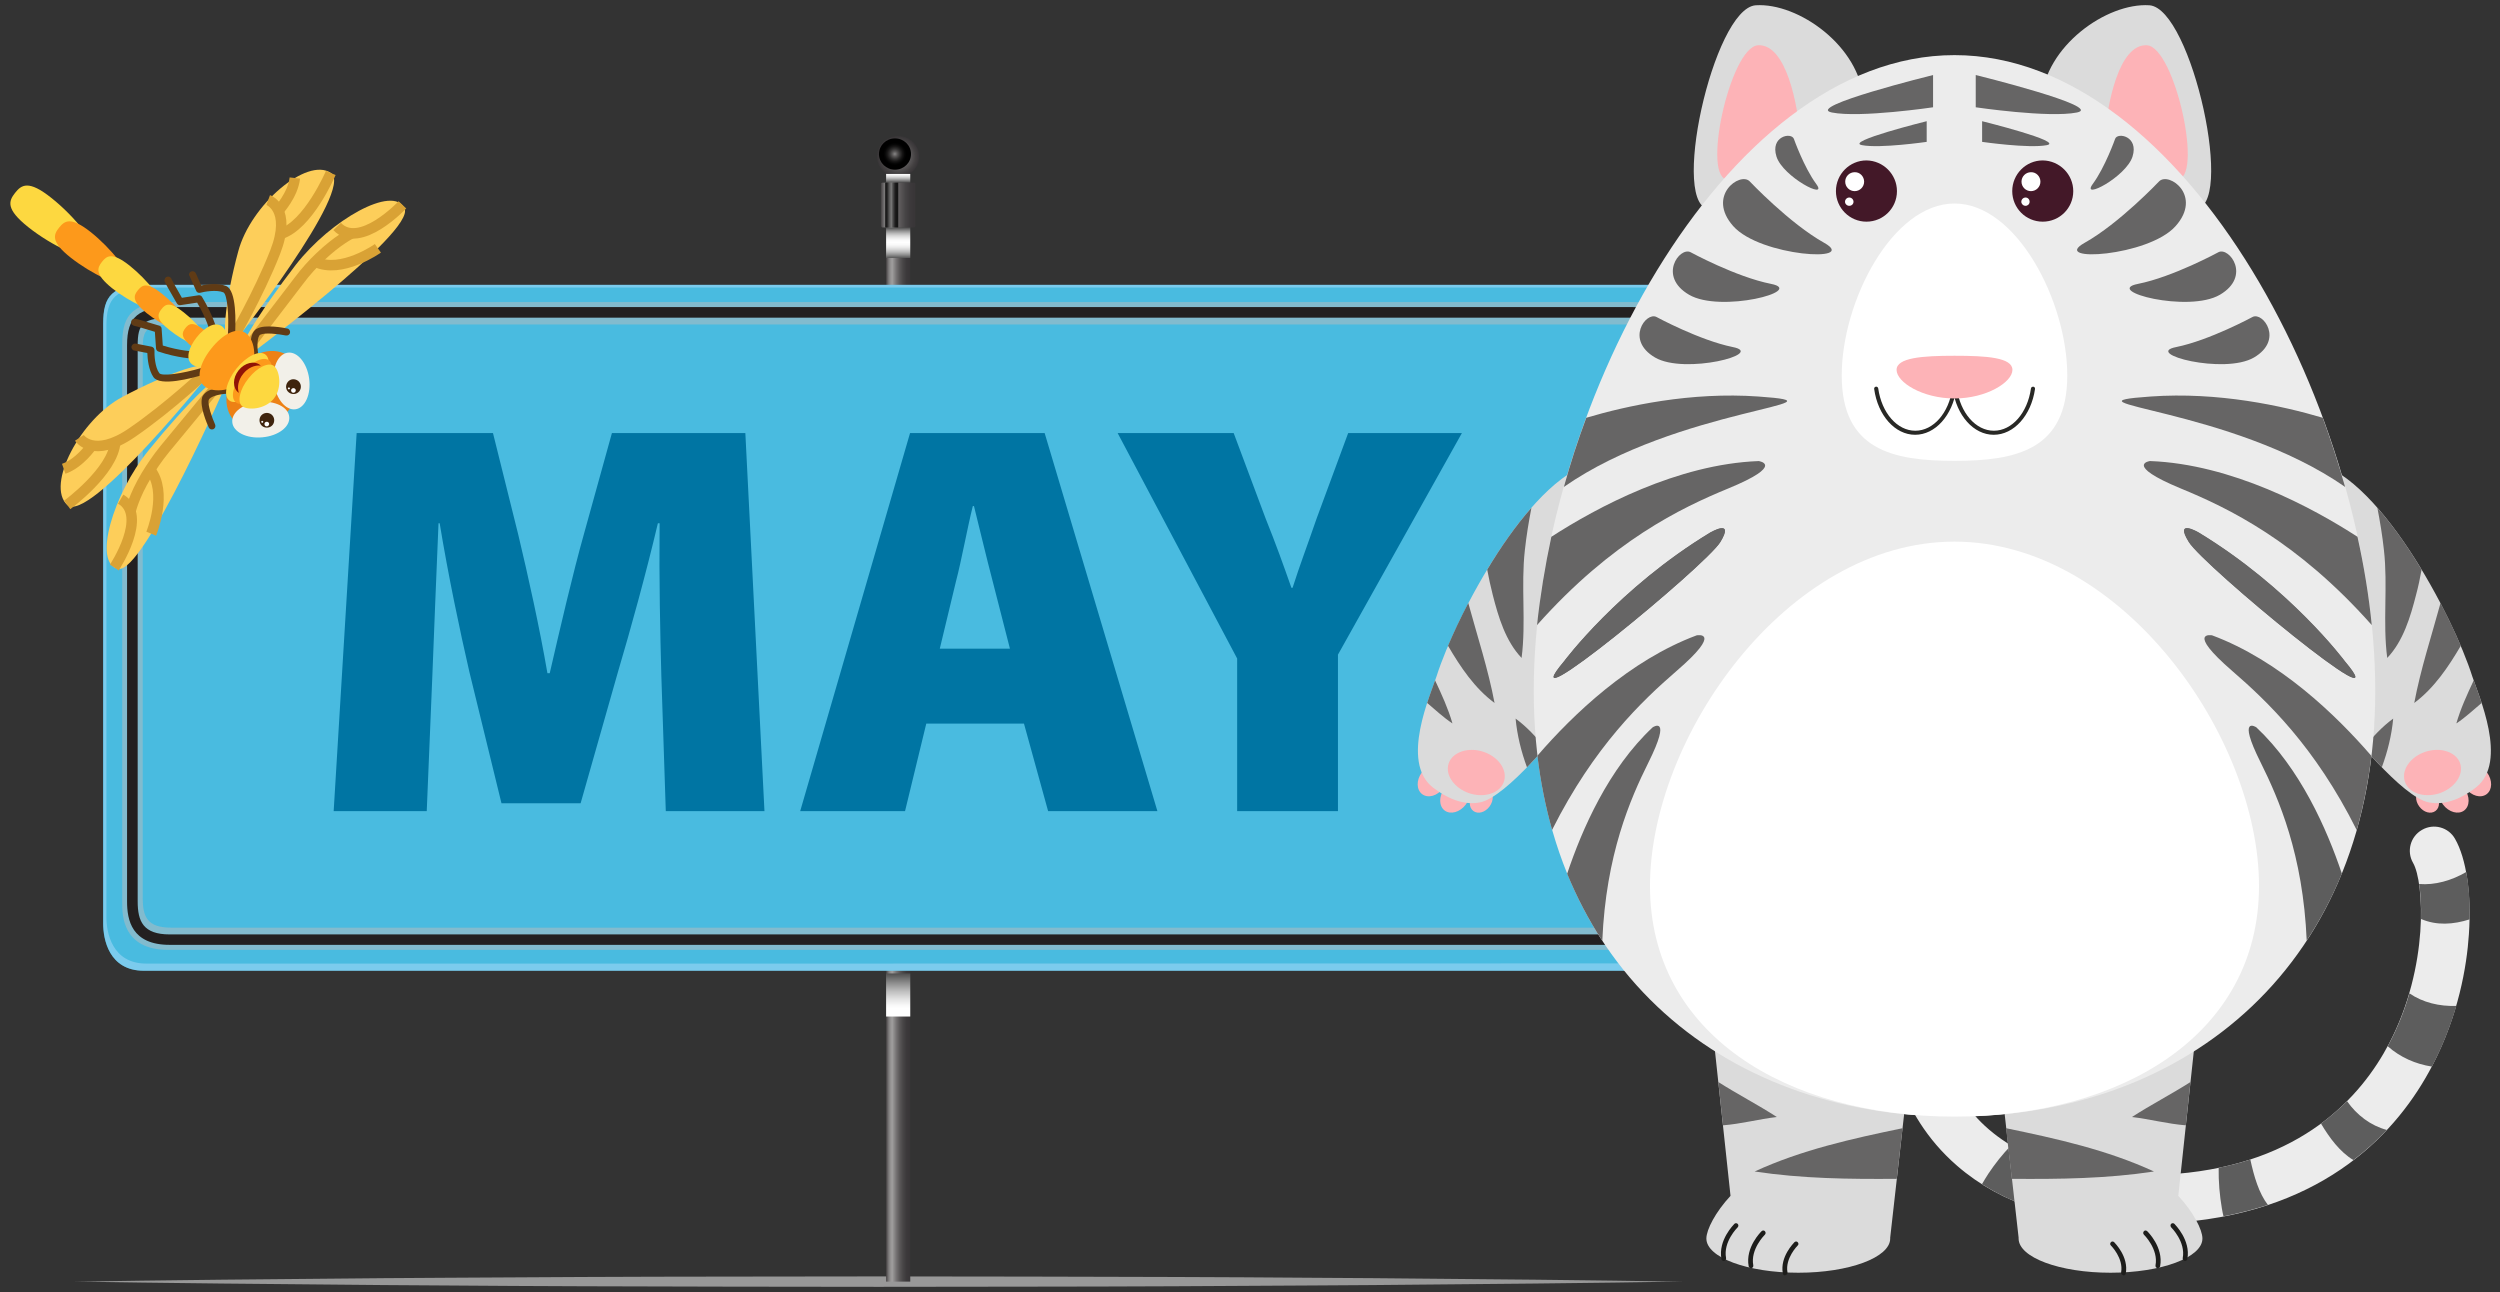 <svg width="238" height="123" viewBox="0 0 238 123" fill="none" xmlns="http://www.w3.org/2000/svg">
<rect x="0" y="0" width="238" height="123" fill="#333333" stroke="none"/>
<path d="M7.004 122.01C7.004 122.01 7.611 122.01 8.732 121.992C9.853 121.974 11.489 121.955 13.585 121.918C17.776 121.863 23.769 121.79 30.956 121.734C34.541 121.698 38.438 121.661 42.556 121.642C46.673 121.624 51.012 121.587 55.497 121.569C59.983 121.55 64.633 121.532 69.339 121.532C74.064 121.532 78.843 121.514 83.641 121.514C88.42 121.514 93.218 121.532 97.924 121.532C102.63 121.532 107.281 121.569 111.766 121.569C116.251 121.587 120.608 121.606 124.707 121.642C128.825 121.661 132.722 121.698 136.307 121.734C143.494 121.79 149.469 121.863 153.66 121.918C155.755 121.955 157.392 121.974 158.531 121.992C159.653 122.01 160.259 122.01 160.259 122.01C160.259 122.01 159.653 122.01 158.531 122.029C157.41 122.047 155.755 122.065 153.66 122.102C149.469 122.157 143.476 122.231 136.307 122.286C132.704 122.323 128.825 122.36 124.707 122.378C120.59 122.397 116.251 122.433 111.766 122.452C107.281 122.47 102.63 122.489 97.924 122.489C93.2 122.489 88.42 122.507 83.641 122.507C78.843 122.507 74.064 122.489 69.339 122.489C64.633 122.489 59.983 122.452 55.497 122.452C51.012 122.433 46.655 122.415 42.556 122.378C38.438 122.36 34.541 122.323 30.956 122.286C23.769 122.231 17.776 122.157 13.585 122.102C11.489 122.065 9.853 122.047 8.732 122.029C7.611 122.01 7.004 122.01 7.004 122.01Z" fill="#989898"/>
<path d="M86.656 16.357H84.358V122.01H86.656V16.357Z" fill="url(#paint0_linear_175_11218)"/>
<path d="M86.968 21.655C86.288 21.655 84.082 21.655 84.027 21.655C83.972 21.655 83.861 21.637 83.861 21.453C83.861 20.625 83.861 17.608 83.861 17.535C83.861 17.461 83.88 17.388 84.027 17.388C84.156 17.388 86.398 17.388 86.986 17.388C87.152 17.388 87.152 17.48 87.152 17.572C87.152 17.645 87.152 20.607 87.152 21.434C87.152 21.581 87.133 21.655 86.968 21.655Z" fill="url(#paint1_linear_175_11218)"/>
<path d="M87.501 14.904C87.501 15.989 86.6 16.854 85.497 16.854C84.394 16.854 83.494 15.971 83.494 14.904C83.494 13.819 84.394 12.955 85.497 12.955C86.619 12.955 87.501 13.838 87.501 14.904Z" fill="url(#paint2_radial_175_11218)"/>
<path opacity="0.3" d="M85.516 12.955C85.479 12.955 85.424 12.955 85.387 12.955C86.306 13.01 87.023 13.764 87.023 14.665C87.023 15.603 86.233 16.376 85.277 16.376C84.358 16.376 83.604 15.677 83.531 14.776C83.531 14.812 83.531 14.849 83.531 14.904C83.531 15.989 84.431 16.854 85.534 16.854C86.637 16.854 87.538 15.971 87.538 14.904C87.501 13.838 86.619 12.955 85.516 12.955Z" fill="url(#paint3_radial_175_11218)"/>
<path d="M85.203 16.155C86.046 16.155 86.729 15.488 86.729 14.665C86.729 13.842 86.046 13.175 85.203 13.175C84.361 13.175 83.678 13.842 83.678 14.665C83.678 15.488 84.361 16.155 85.203 16.155Z" fill="url(#paint4_radial_175_11218)"/>
<path d="M86.656 21.655H84.358V24.561H86.656V21.655Z" fill="url(#paint5_linear_175_11218)"/>
<path d="M86.656 92.672H84.358V96.774H86.656V92.672Z" fill="url(#paint6_linear_175_11218)"/>
<path d="M86.656 16.56H84.358V17.387H86.656V16.56Z" fill="url(#paint7_linear_175_11218)"/>
<path opacity="0.8" d="M85.516 17.388H84.266V21.655H85.516V17.388Z" fill="url(#paint8_linear_175_11218)"/>
<path d="M9.817 87.945C9.817 86.511 9.817 33.114 9.817 30.796C9.817 28.166 10.662 27.118 14.063 27.118C17.059 27.118 155.645 27.118 157.502 27.118C159.358 27.118 161.123 27.467 161.123 30.852C161.123 34.236 161.123 84.892 161.123 88.516C161.123 92.139 158.035 92.415 156.491 92.415C154.947 92.415 17.078 92.415 13.695 92.415C10.331 92.415 9.817 89.362 9.817 87.945Z" fill="#49BBE0"/>
<path opacity="0.5" d="M161.142 88.516C161.142 84.892 161.142 34.236 161.142 30.852C161.142 27.485 159.377 27.118 157.52 27.118C155.664 27.118 17.078 27.118 14.081 27.118C10.681 27.118 9.835 28.184 9.835 30.796C9.835 33.114 9.835 86.511 9.835 87.945C9.835 89.38 10.35 92.415 13.714 92.415C17.096 92.415 154.965 92.415 156.509 92.415C158.053 92.415 161.142 92.121 161.142 88.516ZM13.934 91.734C10.625 91.734 10.129 88.718 10.129 87.302C10.129 85.885 10.129 33.335 10.129 31.035C10.129 28.424 10.975 27.375 14.302 27.375C17.243 27.375 155.351 27.375 157.171 27.375C158.991 27.375 160.719 27.725 160.719 31.072C160.719 34.42 160.719 84.267 160.719 87.853C160.719 91.44 157.704 91.716 156.178 91.716C154.671 91.734 17.262 91.734 13.934 91.734Z" fill="#AFDCFB"/>
<path opacity="0.5" d="M11.636 85.977V32.709C11.636 29.767 12.831 28.755 16.379 28.755H155.314C157.373 28.755 159.23 29.068 159.23 32.746V86.4C159.23 87.78 158.88 88.792 158.164 89.472C157.171 90.429 155.755 90.429 154.836 90.429H154.671H16.03C11.636 90.429 11.636 87.081 11.636 85.977ZM157.318 33.261C157.318 30.889 156.675 30.889 155.094 30.889H16.618C13.879 30.889 13.585 31.367 13.585 33.224V85.481C13.585 87.283 14.026 88.313 16.287 88.313H154.616C155.388 88.313 156.233 88.313 156.748 87.835C157.116 87.467 157.318 86.823 157.318 85.904V33.261Z" fill="#BCBCBC"/>
<path d="M12.096 85.812V32.875C12.096 30.116 13.162 29.233 16.489 29.233H155.222C156.822 29.233 158.789 29.233 158.789 32.912V86.235C158.789 87.541 158.476 88.46 157.833 89.086C156.932 89.95 155.664 89.95 154.744 89.95H154.579H16.159C12.519 89.95 12.096 87.577 12.096 85.812ZM157.778 32.93C157.778 30.245 156.822 30.245 155.222 30.245H16.489C13.548 30.245 13.107 30.833 13.107 32.893V85.812C13.107 87.706 13.622 88.957 16.159 88.957H154.744C155.535 88.957 156.509 88.957 157.116 88.387C157.557 87.964 157.778 87.246 157.778 86.235V32.93Z" fill="#232020"/>
<path d="M62.96 64.346C62.85 60.226 62.74 55.425 62.795 49.815H62.63C61.508 54.579 60.019 59.969 58.843 63.923L55.276 76.468H47.74L44.688 63.978C43.788 60.079 42.666 54.745 41.857 49.815H41.747C41.526 54.892 41.324 60.226 41.159 64.346L40.626 77.222H31.765L33.953 41.226H46.931L49.339 50.901C50.295 54.91 51.361 59.711 52.115 64.089H52.335C53.346 59.711 54.523 54.635 55.589 50.845L58.255 41.226H70.957L72.777 77.222H63.383L62.96 64.346Z" fill="#0075A3"/>
<path d="M88.181 68.89L86.159 77.222H76.177L86.637 41.226H99.45L110.185 77.222H99.781L97.483 68.89H88.181ZM96.141 61.734L94.487 55.278C93.953 53.255 93.255 50.312 92.722 48.178H92.612C92.078 50.312 91.545 53.31 91.012 55.334L89.468 61.753H96.141V61.734Z" fill="#0075A3"/>
<path d="M117.777 77.222V62.691L106.398 41.226H117.446L120.479 49.337C121.49 51.857 122.134 53.66 122.943 55.959H123.053C123.751 53.77 124.505 51.802 125.351 49.337L128.347 41.226H139.174L127.373 62.323V77.222H117.777Z" fill="#0075A3"/>
<path d="M203.697 116.51C196.381 116.51 190.535 114.653 186.307 110.974C180.388 105.842 179.892 99.073 179.873 98.797C179.8 97.528 180.756 96.425 182.024 96.351C183.292 96.278 184.377 97.234 184.469 98.503C184.469 98.614 184.929 103.745 189.377 107.553C193.384 110.974 199.396 112.39 207.227 111.747C219.083 110.772 224.763 104.463 227.447 99.331C231.271 92.029 230.775 83.972 229.727 82.151C229.083 81.048 229.469 79.631 230.572 79.006C231.675 78.362 233.091 78.748 233.716 79.852C234.8 81.728 235.297 85.131 235.039 88.939C234.837 92.01 234.047 96.682 231.528 101.501C228.311 107.645 221.528 115.223 207.594 116.363C206.252 116.455 204.947 116.51 203.697 116.51Z" fill="#ECECEC"/>
<path d="M230.48 87.485C231.969 88.129 233.55 88.019 235.113 87.522C235.15 85.885 235.039 84.34 234.782 83.016C233.403 83.825 231.804 84.285 230.297 84.156C230.444 85.039 230.517 86.198 230.48 87.485Z" fill="#5D5D5D"/>
<path d="M224.047 110.441C225.241 109.521 226.289 108.564 227.227 107.571C225.701 107.167 224.359 106.155 223.44 104.831C222.705 105.566 221.877 106.284 220.958 106.964C221.767 108.325 222.76 109.668 224.047 110.441Z" fill="#5D5D5D"/>
<path d="M211.528 115.076C211.565 115.315 211.62 115.554 211.675 115.793C213.183 115.499 214.58 115.131 215.903 114.708C215.039 113.586 214.58 111.985 214.23 110.385C213.293 110.698 212.282 110.955 211.216 111.176C211.197 112.482 211.307 113.806 211.528 115.076Z" fill="#5D5D5D"/>
<path d="M189.285 111.747C189.083 112.059 188.881 112.39 188.679 112.74C189.984 113.549 191.381 114.248 192.907 114.8C193.293 113.31 193.862 111.839 194.524 110.459C193.421 110.073 192.41 109.576 191.473 109.024C190.646 109.871 189.91 110.809 189.285 111.747Z" fill="#5D5D5D"/>
<path d="M204.966 111.857C203.624 111.894 202.337 111.875 201.105 111.783C200.903 113.328 200.738 114.873 200.756 116.382C201.712 116.455 202.686 116.492 203.697 116.492C204.157 116.492 204.635 116.474 205.113 116.455C204.892 114.947 204.818 113.383 204.966 111.857Z" fill="#5D5D5D"/>
<path d="M231.51 101.538C231.51 101.52 231.528 101.501 231.547 101.483C232.576 99.515 233.311 97.583 233.844 95.763C232.245 95.818 230.664 95.45 229.377 94.567C228.918 96.149 228.293 97.749 227.466 99.312C227.411 99.404 227.355 99.496 227.319 99.607C228.495 100.655 229.966 101.299 231.51 101.538Z" fill="#5D5D5D"/>
<path d="M183.605 85.425H161.693L164.745 113.843C163.311 115.388 162.447 117.062 162.447 117.908C162.447 119.711 166.362 121.164 171.197 121.164C176.031 121.164 179.947 119.711 179.947 117.908C179.947 117.89 179.947 117.853 179.947 117.816L183.605 85.425Z" fill="#DBDBDB"/>
<path d="M180.572 112.225L181.123 107.406C176.325 108.399 171.509 109.466 167.042 111.526C171.528 112.207 176.05 112.262 180.572 112.225Z" fill="#666565"/>
<path d="M163.586 103.01L164.028 107.13C165.737 107.001 167.428 106.541 169.156 106.339C167.336 105.162 165.406 104.169 163.586 103.01Z" fill="#666565"/>
<path d="M164.101 120.042C163.991 120.042 163.899 119.969 163.881 119.858C163.55 118.056 165.057 116.584 165.112 116.511C165.204 116.419 165.351 116.437 165.425 116.511C165.517 116.602 165.517 116.75 165.425 116.842C165.406 116.86 164.028 118.221 164.322 119.766C164.34 119.895 164.267 120.005 164.138 120.042C164.119 120.042 164.12 120.042 164.101 120.042Z" fill="#1D1D1B"/>
<path d="M166.693 120.723C166.583 120.723 166.491 120.649 166.472 120.539C166.142 118.736 167.649 117.265 167.704 117.21C167.796 117.118 167.943 117.118 168.017 117.21C168.109 117.302 168.109 117.449 168.017 117.541C167.998 117.559 166.62 118.92 166.914 120.465C166.932 120.594 166.858 120.704 166.73 120.723C166.73 120.723 166.711 120.723 166.693 120.723Z" fill="#1D1D1B"/>
<path d="M169.947 121.422C169.836 121.422 169.745 121.348 169.726 121.238C169.432 119.637 170.774 118.332 170.829 118.258C170.921 118.166 171.068 118.166 171.142 118.258C171.234 118.35 171.234 118.497 171.142 118.571C171.123 118.589 169.928 119.785 170.167 121.127C170.186 121.256 170.112 121.366 169.984 121.385C169.984 121.422 169.965 121.422 169.947 121.422Z" fill="#1D1D1B"/>
<path d="M188.513 85.425H210.425L207.374 113.843C208.807 115.388 209.671 117.062 209.671 117.908C209.671 119.711 205.756 121.164 200.921 121.164C196.087 121.164 192.171 119.711 192.171 117.908C192.171 117.89 192.171 117.853 192.171 117.816L188.513 85.425Z" fill="#DBDBDB"/>
<path d="M191.528 112.225L190.976 107.406C195.774 108.399 200.59 109.466 205.057 111.526C200.59 112.207 196.068 112.262 191.528 112.225Z" fill="#666565"/>
<path d="M208.532 103.01L208.09 107.13C206.381 107.001 204.671 106.541 202.962 106.339C204.782 105.162 206.712 104.169 208.532 103.01Z" fill="#666565"/>
<path d="M208.017 120.042C208.127 120.042 208.219 119.969 208.238 119.858C208.569 118.056 207.061 116.584 207.006 116.511C206.914 116.419 206.767 116.437 206.694 116.511C206.602 116.602 206.62 116.75 206.694 116.842C206.712 116.86 208.091 118.221 207.796 119.766C207.778 119.895 207.852 120.005 207.98 120.042C207.98 120.042 207.999 120.042 208.017 120.042Z" fill="#1D1D1B"/>
<path d="M205.425 120.723C205.535 120.723 205.627 120.649 205.646 120.539C205.977 118.736 204.469 117.265 204.414 117.21C204.322 117.118 204.175 117.118 204.102 117.21C204.01 117.302 204.01 117.449 204.102 117.541C204.12 117.559 205.499 118.92 205.204 120.465C205.186 120.594 205.26 120.704 205.388 120.723C205.388 120.723 205.407 120.723 205.425 120.723Z" fill="#1D1D1B"/>
<path d="M202.153 121.422C202.263 121.422 202.355 121.348 202.374 121.238C202.668 119.637 201.326 118.332 201.271 118.258C201.179 118.166 201.032 118.166 200.958 118.258C200.866 118.35 200.866 118.497 200.958 118.571C200.976 118.589 202.171 119.785 201.932 121.127C201.914 121.256 201.988 121.366 202.116 121.385C202.135 121.422 202.153 121.422 202.153 121.422Z" fill="#1D1D1B"/>
<path d="M230.315 76.78C230.738 77.35 231.418 77.534 231.859 77.203C232.3 76.872 232.3 76.155 231.896 75.603C231.473 75.033 230.793 74.849 230.352 75.162C229.911 75.493 229.892 76.21 230.315 76.78Z" fill="#FDB3B7"/>
<path d="M234.745 75.051C235.278 75.769 236.161 76.026 236.731 75.603C237.282 75.18 237.3 74.279 236.767 73.543C236.234 72.826 235.333 72.568 234.782 72.991C234.212 73.414 234.194 74.334 234.745 75.051Z" fill="#FDB3B7"/>
<path d="M232.576 76.596C233.128 77.332 234.028 77.571 234.58 77.166C235.15 76.743 235.15 75.805 234.617 75.088C234.065 74.352 233.164 74.113 232.613 74.536C232.043 74.941 232.025 75.86 232.576 76.596Z" fill="#FDB3B7"/>
<path d="M219.727 43.911C226.271 44.647 233.587 58.773 235.352 64.365C235.922 66.13 238.826 72.513 235.719 74.959C234.433 75.971 232.852 76.688 231.253 76.394C228.697 75.934 223.587 69.515 222.447 68.062C220.205 65.211 218.072 62.249 215.995 59.27C215.186 58.111 214.377 56.952 213.587 55.775C208.973 48.877 215.131 43.396 219.727 43.911Z" fill="#DBDBDB"/>
<path d="M229.837 66.921C230.444 63.702 231.473 60.575 232.337 57.412C233.091 58.846 233.734 60.226 234.267 61.477C233.072 63.518 231.712 65.523 229.837 66.921Z" fill="#666565"/>
<path d="M235.499 64.769C235.683 65.302 235.977 66.057 236.253 66.921C235.462 67.583 234.708 68.301 233.844 68.871C234.249 67.454 234.874 66.112 235.499 64.769Z" fill="#666565"/>
<path d="M227.833 68.411C227.686 69.993 227.3 71.556 226.749 73.046C226.142 72.421 225.554 71.777 225.021 71.152C225.885 70.177 226.767 69.184 227.833 68.411Z" fill="#666565"/>
<path d="M226.326 48.344C227.833 50.054 229.267 52.114 230.536 54.23C230.389 55.039 230.223 55.848 230.002 56.658C229.469 58.736 228.789 61.035 227.264 62.636C226.822 59.233 227.337 55.793 226.951 52.372C226.804 51.011 226.583 49.668 226.326 48.344Z" fill="#666565"/>
<path d="M228.936 74.389C229.286 75.493 230.756 75.99 232.208 75.53C233.661 75.051 234.561 73.782 234.212 72.697C233.863 71.612 232.392 71.097 230.94 71.557C229.488 72.016 228.587 73.286 228.936 74.389Z" fill="#FDB3B7"/>
<path d="M141.803 76.78C141.38 77.35 140.7 77.534 140.259 77.203C139.818 76.872 139.818 76.155 140.241 75.603C140.663 75.033 141.344 74.849 141.785 75.162C142.208 75.493 142.226 76.21 141.803 76.78Z" fill="#FDB3B7"/>
<path d="M137.373 75.051C136.84 75.769 135.957 76.026 135.388 75.603C134.836 75.18 134.818 74.279 135.351 73.543C135.884 72.826 136.766 72.568 137.336 72.991C137.906 73.414 137.906 74.334 137.373 75.051Z" fill="#FDB3B7"/>
<path d="M139.542 76.596C138.991 77.332 138.09 77.571 137.538 77.166C136.968 76.743 136.969 75.805 137.502 75.088C138.053 74.352 138.954 74.113 139.505 74.536C140.075 74.941 140.094 75.86 139.542 76.596Z" fill="#FDB3B7"/>
<path d="M152.391 43.911C145.847 44.647 138.531 58.773 136.766 64.365C136.196 66.13 133.292 72.513 136.399 74.959C137.704 75.971 139.285 76.688 140.866 76.394C143.421 75.934 148.531 69.515 149.671 68.062C151.913 65.211 154.046 62.249 156.123 59.27C156.932 58.111 157.741 56.952 158.531 55.775C163.127 48.877 156.969 43.396 152.391 43.911Z" fill="#DBDBDB"/>
<path d="M142.281 66.921C141.674 63.702 140.645 60.575 139.781 57.412C139.027 58.846 138.384 60.226 137.851 61.477C139.046 63.518 140.388 65.523 142.281 66.921Z" fill="#666565"/>
<path d="M136.619 64.769C136.435 65.302 136.141 66.057 135.866 66.921C136.656 67.583 137.41 68.301 138.274 68.871C137.869 67.454 137.244 66.112 136.619 64.769Z" fill="#666565"/>
<path d="M144.285 68.411C144.432 69.993 144.818 71.556 145.369 73.046C145.976 72.421 146.564 71.777 147.097 71.152C146.233 70.177 145.351 69.184 144.285 68.411Z" fill="#666565"/>
<path d="M145.792 48.344C144.285 50.054 142.851 52.114 141.583 54.23C141.73 55.039 141.913 55.848 142.116 56.658C142.649 58.736 143.329 61.035 144.855 62.636C145.296 59.233 144.781 55.793 145.167 52.372C145.314 51.011 145.535 49.668 145.792 48.344Z" fill="#666565"/>
<path d="M143.182 74.389C142.832 75.493 141.362 75.99 139.91 75.53C138.457 75.051 137.557 73.782 137.906 72.697C138.255 71.612 139.726 71.097 141.178 71.557C142.63 72.016 143.531 73.286 143.182 74.389Z" fill="#FDB3B7"/>
<path d="M177.41 9.552C177.741 14.702 166.95 19.65 162.888 19.907C158.825 20.165 163.09 0.76 167.153 0.502C171.197 0.245 177.079 4.402 177.41 9.552Z" fill="#DBDBDB"/>
<path d="M171.399 13.286C171.62 16.67 167.226 16.928 164.561 17.093C161.895 17.259 164.689 4.494 167.355 4.31C170.02 4.144 171.178 9.901 171.399 13.286Z" fill="#FDB3B7"/>
<path d="M194.34 9.552C194.01 14.702 204.8 19.65 208.863 19.907C212.925 20.165 208.66 0.76 204.616 0.502C200.554 0.245 194.69 4.402 194.34 9.552Z" fill="#DBDBDB"/>
<path d="M200.352 13.286C200.131 16.67 204.524 16.928 207.19 17.093C209.874 17.259 207.061 4.494 204.396 4.31C201.73 4.144 200.572 9.901 200.352 13.286Z" fill="#FDB3B7"/>
<path d="M226.124 65.763C226.124 91.79 208.201 106.302 186.068 106.302C163.936 106.302 146.013 91.79 146.013 65.763C146.013 39.736 163.936 5.248 186.068 5.248C208.201 5.248 226.124 39.736 226.124 65.763Z" fill="#ECECEC"/>
<path d="M215.058 84.34C215.058 98.429 202.079 106.302 186.068 106.302C170.057 106.302 157.079 98.448 157.079 84.34C157.079 70.25 170.057 51.562 186.068 51.562C202.079 51.581 215.058 70.25 215.058 84.34Z" fill="white"/>
<path d="M180.59 18.197C180.59 19.815 179.285 21.103 177.686 21.103C176.087 21.103 174.781 19.797 174.781 18.197C174.781 16.578 176.087 15.272 177.686 15.272C179.285 15.29 180.59 16.596 180.59 18.197Z" fill="#431828"/>
<path d="M177.465 17.295C177.465 17.792 177.061 18.197 176.564 18.197C176.068 18.197 175.664 17.792 175.664 17.295C175.664 16.799 176.068 16.394 176.564 16.394C177.061 16.376 177.465 16.799 177.465 17.295Z" fill="white"/>
<path d="M176.454 19.208C176.454 19.429 176.27 19.595 176.05 19.595C175.829 19.595 175.645 19.411 175.645 19.208C175.645 18.988 175.829 18.804 176.05 18.804C176.27 18.804 176.454 18.988 176.454 19.208Z" fill="white"/>
<path d="M197.374 18.197C197.374 19.815 196.068 21.103 194.469 21.103C192.851 21.103 191.565 19.797 191.565 18.197C191.565 16.578 192.87 15.272 194.469 15.272C196.068 15.29 197.374 16.596 197.374 18.197Z" fill="#431828"/>
<path d="M194.248 17.295C194.248 17.792 193.844 18.197 193.348 18.197C192.851 18.197 192.447 17.792 192.447 17.295C192.447 16.799 192.851 16.394 193.348 16.394C193.844 16.376 194.248 16.799 194.248 17.295Z" fill="white"/>
<path d="M193.219 19.208C193.219 19.429 193.035 19.595 192.833 19.595C192.612 19.595 192.429 19.411 192.429 19.208C192.429 18.988 192.612 18.804 192.833 18.804C193.054 18.804 193.219 18.988 193.219 19.208Z" fill="white"/>
<path d="M196.804 35.744C196.804 42.807 191.987 43.874 186.068 43.874C180.131 43.874 175.333 42.807 175.333 35.744C175.333 28.681 180.149 19.374 186.068 19.374C191.987 19.374 196.804 28.7 196.804 35.744Z" fill="white"/>
<path d="M182.318 41.391C180.406 41.391 178.77 39.552 178.421 37.032C178.403 36.921 178.476 36.829 178.587 36.811C178.678 36.792 178.789 36.866 178.807 36.977C179.138 39.312 180.609 41.005 182.337 41.005C184.065 41.005 185.535 39.312 185.866 36.977C185.884 36.866 185.976 36.811 186.087 36.811C186.197 36.829 186.252 36.921 186.252 37.032C185.866 39.57 184.23 41.391 182.318 41.391Z" fill="#282825"/>
<path d="M189.8 41.391C187.888 41.391 186.252 39.552 185.903 37.032C185.884 36.921 185.958 36.829 186.068 36.811C186.16 36.792 186.27 36.866 186.289 36.977C186.62 39.312 188.09 41.005 189.818 41.005C191.546 41.005 193.017 39.312 193.348 36.977C193.366 36.866 193.458 36.811 193.568 36.811C193.679 36.829 193.752 36.921 193.734 37.032C193.366 39.57 191.712 41.391 189.8 41.391Z" fill="#282825"/>
<path d="M191.583 35.211C191.583 34.034 189.12 33.868 186.068 33.868C183.017 33.868 180.554 34.052 180.554 35.211C180.554 36.388 183.017 37.933 186.068 37.933C189.101 37.933 191.583 36.388 191.583 35.211Z" fill="#FDB3B7"/>
<path d="M184.028 7.142C184.028 7.142 171.73 10.177 174.395 10.71C177.061 11.244 184.028 10.214 184.028 10.214V7.142Z" fill="#666565"/>
<path d="M183.421 11.538C183.421 11.538 175.553 13.488 177.263 13.819C178.973 14.15 183.421 13.506 183.421 13.506V11.538Z" fill="#666565"/>
<path d="M166.564 17.259C166.564 17.259 170.351 21.268 173.678 23.126C177.006 25.002 167.575 24.432 165.002 21.526C162.447 18.638 165.645 16.339 166.564 17.259Z" fill="#666565"/>
<path d="M170.774 13.212C170.774 13.212 171.73 15.916 172.906 17.516C174.101 19.116 169.726 16.836 169.12 14.904C168.513 12.973 170.517 12.568 170.774 13.212Z" fill="#666565"/>
<path d="M160.939 24.009C160.939 24.009 165.259 26.364 168.605 27.026C171.951 27.688 163.789 29.822 160.792 28.056C157.814 26.308 159.892 23.476 160.939 24.009Z" fill="#666565"/>
<path d="M157.686 30.171C157.686 30.171 161.785 32.396 164.965 33.04C168.145 33.665 160.388 35.689 157.557 34.033C154.708 32.359 156.693 29.674 157.686 30.171Z" fill="#666565"/>
<path d="M188.09 7.142C188.09 7.142 200.388 10.177 197.723 10.71C195.057 11.244 188.09 10.214 188.09 10.214V7.142Z" fill="#666565"/>
<path d="M188.697 11.538C188.697 11.538 196.565 13.488 194.855 13.819C193.146 14.15 188.697 13.506 188.697 13.506V11.538Z" fill="#666565"/>
<path d="M205.554 17.259C205.554 17.259 201.767 21.268 198.44 23.126C195.112 25.002 204.543 24.432 207.116 21.526C209.69 18.638 206.491 16.339 205.554 17.259Z" fill="#666565"/>
<path d="M201.363 13.212C201.363 13.212 200.407 15.916 199.23 17.516C198.054 19.116 202.41 16.836 203.017 14.904C203.624 12.973 201.601 12.568 201.363 13.212Z" fill="#666565"/>
<path d="M211.197 24.009C211.197 24.009 206.877 26.363 203.532 27.026C200.186 27.688 208.348 29.821 211.344 28.056C214.341 26.29 212.227 23.476 211.197 24.009Z" fill="#666565"/>
<path d="M214.451 30.171C214.451 30.171 210.352 32.396 207.171 33.04C203.991 33.665 211.749 35.689 214.58 34.033C217.429 32.359 215.444 29.674 214.451 30.171Z" fill="#666565"/>
<path d="M167.41 37.749C160.958 37.289 154.855 38.632 151.013 39.772C150.204 41.943 149.487 44.15 148.88 46.357C159.689 38.797 176.822 38.411 167.41 37.749Z" fill="#666565"/>
<path d="M164.524 46.505C170.02 44.242 167.428 43.893 167.428 43.893C159.671 44.187 152.024 48.307 147.686 51.103C147.079 53.935 146.619 56.75 146.325 59.509C153.458 51.489 160.057 48.344 164.524 46.505Z" fill="#666565"/>
<path d="M204.727 37.749C195.315 38.411 212.429 38.797 223.256 46.357C222.631 44.15 221.914 41.943 221.124 39.772C217.282 38.632 211.179 37.289 204.727 37.749Z" fill="#666565"/>
<path d="M159.597 63.886C164.101 60.005 161.528 60.483 161.528 60.483C155.149 62.856 149.763 68.007 146.362 71.943C146.656 74.426 147.134 76.78 147.759 79.006C151.748 71.06 156.325 66.719 159.597 63.886Z" fill="#666565"/>
<path d="M207.613 46.504C212.08 48.343 218.679 51.489 225.793 59.508C225.517 56.749 225.058 53.917 224.433 51.103C220.113 48.307 212.447 44.187 204.69 43.892C204.708 43.874 202.116 44.223 207.613 46.504Z" fill="#666565"/>
<path d="M163.77 51.599C162.373 53.88 143.402 69.478 148.899 62.948C148.899 62.948 154.083 55.977 162.833 50.679C162.833 50.698 165.167 49.318 163.77 51.599ZM208.366 51.599C206.969 49.337 209.285 50.698 209.285 50.698C218.035 55.995 223.219 62.966 223.219 62.966C228.734 69.478 209.763 53.88 208.366 51.599Z" fill="#666565"/>
<path d="M157.336 69.239C153.127 73.175 150.608 78.951 149.193 83.181C150.13 85.462 151.252 87.596 152.539 89.564C152.888 81.342 155.204 76.063 156.932 72.586C159.211 68.006 157.336 69.239 157.336 69.239Z" fill="#666565"/>
<path d="M210.591 60.483C210.591 60.483 208.035 60.005 212.521 63.886C215.793 66.719 220.388 71.06 224.359 79.024C224.984 76.799 225.462 74.444 225.756 71.961C222.355 68.025 216.969 62.856 210.591 60.483Z" fill="#666565"/>
<path d="M214.8 69.239C214.8 69.239 212.925 68.006 215.205 72.568C216.933 76.044 219.249 81.323 219.598 89.545C220.885 87.577 222.006 85.462 222.944 83.162C221.528 78.95 218.991 73.175 214.8 69.239Z" fill="#5D5D5D"/>
<path d="M162.833 50.698C154.083 55.995 148.899 62.967 148.899 62.967C143.402 69.478 162.355 53.88 163.77 51.618C165.167 49.319 162.833 50.698 162.833 50.698Z" fill="#666565"/>
<path d="M223.238 62.948C223.238 62.948 218.054 55.977 209.304 50.679C209.304 50.679 206.969 49.318 208.385 51.581C209.763 53.88 228.734 69.478 223.238 62.948Z" fill="#666565"/>
<path d="M23.034 34.328C23.034 34.328 39.596 22.096 38.512 19.834C37.427 17.571 31.489 20.937 28.162 25.205C24.853 29.49 21.453 34.751 23.034 34.328Z" fill="#FDCE5A"/>
<path d="M38.309 19.502C38.309 19.502 34.247 23.825 32.096 21.562" stroke="#D9A235" stroke-miterlimit="10"/>
<path d="M33.456 22.225C33.456 22.225 32.17 22.832 30.46 24.469C29.817 25.076 29.118 25.83 28.42 26.768C25.809 30.171 23.125 33.703 23.125 33.703" stroke="#D9A235" stroke-miterlimit="10"/>
<path d="M35.975 23.641C35.975 23.641 32.482 26.124 30 24.91" stroke="#D9A235" stroke-miterlimit="10"/>
<path d="M22.188 32.746C22.188 32.746 33.806 18.031 31.508 16.468C29.21 14.904 23.842 19.54 22.684 23.917C21.489 28.295 20.791 33.519 22.188 32.746Z" fill="#FDCE5A"/>
<path d="M25.534 19.043C25.534 19.043 27.813 19.871 26.195 24.009C24.578 28.129 22.059 32.397 22.059 32.397" stroke="#D9A235" stroke-miterlimit="10"/>
<path d="M31.489 16.468C31.489 16.468 29.357 21.471 26.692 22.28" stroke="#D9A235" stroke-miterlimit="10"/>
<path d="M26.508 20.055C26.508 20.055 27.887 18.565 28.07 16.946" stroke="#D9A235" stroke-miterlimit="10"/>
<path d="M21.875 35.781C21.875 35.781 13.695 54.69 11.25 54.157C8.806 53.623 10.754 47.056 14.155 42.863C17.556 38.651 21.931 34.144 21.875 35.781Z" fill="#FDCE5A"/>
<path d="M10.883 54.028C10.883 54.028 14.173 49.08 11.489 47.517" stroke="#D9A235" stroke-miterlimit="10"/>
<path d="M12.427 48.675C12.427 48.675 12.721 47.277 13.934 45.254C14.394 44.5 14.964 43.635 15.699 42.734C18.42 39.423 21.269 36.002 21.269 36.002" stroke="#D9A235" stroke-miterlimit="10"/>
<path d="M14.394 50.809C14.394 50.809 16.03 46.854 14.283 44.702" stroke="#D9A235" stroke-miterlimit="10"/>
<path d="M20.148 35.321C20.148 35.321 8.438 49.963 6.397 48.068C4.357 46.174 7.647 39.901 11.655 37.786C15.644 35.653 20.57 33.776 20.148 35.321Z" fill="#FDCE5A"/>
<path d="M7.555 41.686C7.555 41.686 8.879 43.709 12.537 41.207C16.195 38.706 19.78 35.285 19.78 35.285" stroke="#D9A235" stroke-miterlimit="10"/>
<path d="M6.397 48.068C6.397 48.068 10.791 44.849 10.975 42.072" stroke="#D9A235" stroke-miterlimit="10"/>
<path d="M8.75 42.403C8.75 42.403 7.611 44.095 6.066 44.629" stroke="#D9A235" stroke-miterlimit="10"/>
<path d="M12.556 30.466C12.519 30.521 12.482 30.576 12.482 30.65C12.464 30.834 12.611 30.981 12.776 31.018C12.923 31.036 13.842 31.312 14.743 31.588L14.853 33.17C14.872 33.298 14.945 33.427 15.074 33.464C16.912 34.089 18.401 34.145 18.456 34.145C18.64 34.145 18.806 33.997 18.806 33.813C18.806 33.63 18.659 33.464 18.475 33.464C18.456 33.464 17.133 33.409 15.497 32.894L15.386 31.294C15.386 31.146 15.276 31.036 15.148 30.999C13.75 30.576 12.96 30.337 12.831 30.337C12.739 30.319 12.629 30.374 12.556 30.466Z" fill="#603B15"/>
<path d="M12.592 32.838C12.556 32.875 12.537 32.93 12.519 32.986C12.482 33.169 12.611 33.353 12.795 33.372L14.026 33.611C14.045 34.126 14.136 35.23 14.614 35.91C15.258 36.811 18.217 36.02 19.449 35.653C19.633 35.597 19.725 35.413 19.67 35.23C19.614 35.046 19.431 34.954 19.247 35.009C17.298 35.597 15.386 35.837 15.166 35.524C14.743 34.954 14.688 33.758 14.706 33.353C14.706 33.188 14.596 33.041 14.431 33.004L12.923 32.71C12.795 32.691 12.666 32.746 12.592 32.838Z" fill="#603B15"/>
<path d="M19.394 37.566C19.32 37.658 19.247 37.768 19.229 37.897C19.008 38.725 19.725 40.38 19.872 40.693C19.945 40.858 20.148 40.932 20.313 40.858C20.479 40.785 20.552 40.583 20.479 40.417C20.184 39.755 19.743 38.522 19.872 38.081C19.964 37.75 20.864 37.529 21.489 37.492C21.673 37.474 21.82 37.327 21.802 37.143C21.802 36.959 21.637 36.812 21.453 36.83C21.159 36.83 19.89 36.922 19.394 37.566Z" fill="#603B15"/>
<path d="M15.736 26.456C15.773 26.401 15.828 26.364 15.901 26.346C16.067 26.29 16.269 26.382 16.324 26.566C16.379 26.695 16.857 27.541 17.317 28.35L18.898 28.111C19.026 28.093 19.173 28.148 19.229 28.258C20.239 29.914 20.644 31.349 20.644 31.404C20.699 31.588 20.589 31.772 20.405 31.827C20.221 31.882 20.037 31.772 20 31.588C20 31.569 19.651 30.3 18.769 28.81L17.188 29.049C17.041 29.068 16.912 29.013 16.839 28.884C16.103 27.615 15.699 26.897 15.662 26.768C15.644 26.658 15.681 26.548 15.736 26.456Z" fill="#603B15"/>
<path d="M18.07 25.941C18.107 25.904 18.144 25.867 18.199 25.849C18.364 25.775 18.567 25.849 18.64 26.014L19.155 27.173C19.67 27.063 20.754 26.916 21.526 27.228C22.537 27.651 22.445 30.705 22.372 31.992C22.354 32.176 22.206 32.323 22.004 32.305C21.82 32.287 21.673 32.139 21.692 31.937C21.82 29.914 21.618 28.001 21.269 27.835C20.626 27.559 19.449 27.762 19.063 27.872C18.898 27.909 18.732 27.835 18.677 27.688L18.052 26.29C17.96 26.18 17.979 26.051 18.07 25.941Z" fill="#603B15"/>
<path d="M24.192 31.514C24.265 31.422 24.357 31.33 24.486 31.275C25.239 30.87 27.004 31.201 27.354 31.275C27.537 31.312 27.648 31.496 27.611 31.68C27.574 31.864 27.39 31.974 27.206 31.937C26.489 31.79 25.203 31.643 24.78 31.864C24.486 32.029 24.467 32.967 24.559 33.574C24.596 33.758 24.467 33.942 24.284 33.96C24.1 33.997 23.916 33.868 23.898 33.684C23.879 33.409 23.695 32.139 24.192 31.514Z" fill="#603B15"/>
<path d="M4.89 18.841C2.721 17.112 2.041 17.59 1.434 18.363C0.827 19.135 0.515 19.889 2.684 21.618C4.853 23.347 8.236 25.021 8.842 24.248C9.467 23.476 7.078 20.57 4.89 18.841Z" fill="#FDD840"/>
<path d="M8.64 22.096C6.728 20.588 6.158 21.011 5.625 21.673C5.092 22.335 4.816 23.016 6.728 24.524C8.64 26.032 11.581 27.504 12.114 26.823C12.629 26.143 10.534 23.605 8.64 22.096Z" fill="#FD991B"/>
<path d="M12.353 25.297C10.681 23.973 10.166 24.34 9.706 24.929C9.247 25.517 9.008 26.088 10.662 27.43C12.335 28.755 14.909 30.024 15.368 29.454C15.846 28.847 14.008 26.621 12.353 25.297Z" fill="#FDD840"/>
<path d="M15.423 27.964C13.971 26.805 13.53 27.136 13.125 27.633C12.721 28.13 12.519 28.645 13.953 29.803C15.405 30.962 17.648 32.066 18.052 31.569C18.475 31.054 16.875 29.123 15.423 27.964Z" fill="#FD991B"/>
<path d="M17.482 29.73C16.159 28.663 15.736 28.957 15.368 29.436C15.001 29.914 14.798 30.374 16.14 31.422C17.464 32.489 19.541 33.501 19.909 33.041C20.276 32.563 18.824 30.778 17.482 29.73Z" fill="#FDD840"/>
<path d="M19.578 31.514C18.364 30.539 17.978 30.815 17.648 31.238C17.317 31.661 17.133 32.102 18.346 33.059C19.559 34.034 21.453 34.972 21.802 34.53C22.133 34.107 20.791 32.47 19.578 31.514Z" fill="#FD991B"/>
<path d="M21.14 31.072C20.515 30.576 19.523 31.109 18.732 32.102C17.942 33.096 17.648 34.181 18.273 34.677C18.898 35.174 20.368 35.027 21.159 34.034C21.949 33.04 21.765 31.569 21.14 31.072Z" fill="#FDD840"/>
<path d="M23.456 31.753C22.593 31.054 21.214 31.79 20.111 33.188C19.008 34.567 18.604 36.076 19.468 36.775C20.331 37.474 22.39 37.253 23.475 35.873C24.578 34.494 24.32 32.452 23.456 31.753Z" fill="#FD991B"/>
<path d="M27.556 33.96C26.214 32.894 23.989 33.427 22.611 35.174C21.232 36.922 21.195 39.203 22.537 40.269C23.879 41.336 26.104 40.803 27.482 39.055C28.879 37.326 28.916 35.027 27.556 33.96Z" fill="#ED8115"/>
<path d="M27.537 39.699C27.464 38.761 26.177 38.117 24.67 38.265C23.162 38.393 22.023 39.258 22.114 40.196C22.188 41.116 23.475 41.778 24.982 41.631C26.471 41.502 27.629 40.637 27.537 39.699Z" fill="#F2F0E9"/>
<path d="M28.126 38.964C27.206 39.092 26.287 37.989 26.085 36.499C25.883 35.009 26.453 33.703 27.39 33.574C28.309 33.445 29.229 34.549 29.431 36.039C29.633 37.529 29.045 38.835 28.126 38.964Z" fill="#F2F0E9"/>
<path d="M25.846 39.46C25.534 39.221 25.092 39.276 24.853 39.57C24.614 39.883 24.67 40.324 24.964 40.563C25.276 40.802 25.717 40.747 25.956 40.453C26.195 40.14 26.14 39.699 25.846 39.46Z" fill="#3F240D"/>
<path d="M25.534 40.195C25.442 40.122 25.295 40.14 25.221 40.232C25.148 40.324 25.166 40.471 25.258 40.545C25.35 40.618 25.497 40.6 25.57 40.508C25.644 40.398 25.644 40.269 25.534 40.195Z" fill="white"/>
<path d="M25.019 40.085C24.982 40.048 24.909 40.067 24.89 40.103C24.853 40.14 24.872 40.195 24.909 40.232C24.945 40.269 25.019 40.251 25.037 40.214C25.074 40.177 25.074 40.122 25.019 40.085Z" fill="white"/>
<path d="M28.383 36.259C28.07 36.02 27.629 36.057 27.39 36.37C27.151 36.682 27.188 37.124 27.5 37.363C27.813 37.602 28.254 37.547 28.493 37.253C28.732 36.94 28.677 36.498 28.383 36.259Z" fill="#3F240D"/>
<path d="M28.07 36.995C27.979 36.922 27.831 36.94 27.758 37.032C27.684 37.124 27.703 37.271 27.795 37.345C27.887 37.418 28.034 37.4 28.107 37.308C28.181 37.197 28.181 37.069 28.07 36.995Z" fill="white"/>
<path d="M27.556 36.903C27.519 36.867 27.445 36.885 27.427 36.922C27.39 36.959 27.409 37.032 27.445 37.05C27.482 37.087 27.556 37.069 27.592 37.032C27.611 36.995 27.611 36.922 27.556 36.903Z" fill="white"/>
<path d="M25.276 33.758C24.706 33.298 23.456 33.905 22.5 35.101C21.545 36.315 21.232 37.657 21.82 38.117C22.39 38.577 23.64 37.97 24.596 36.774C25.552 35.56 25.864 34.218 25.276 33.758Z" fill="#FDD840"/>
<path d="M25.607 34.31C25.074 33.887 23.934 34.439 23.07 35.542C22.188 36.646 21.912 37.878 22.445 38.301C22.978 38.724 24.118 38.172 24.982 37.069C25.864 35.965 26.14 34.733 25.607 34.31Z" fill="#FD991B"/>
<path d="M23.144 35.597C22.684 36.167 22.556 36.867 22.739 37.4C22.721 37.382 22.703 37.363 22.684 37.363C22.133 36.922 22.133 35.984 22.721 35.248C23.291 34.531 24.21 34.31 24.762 34.751C24.78 34.77 24.798 34.788 24.817 34.806C24.247 34.733 23.585 35.027 23.144 35.597Z" fill="#901306"/>
<path d="M26.085 34.843C25.57 34.438 24.486 34.972 23.659 36.02C22.813 37.069 22.556 38.264 23.052 38.669C23.567 39.074 25.221 39 26.067 37.952C26.912 36.885 26.6 35.229 26.085 34.843Z" fill="#FDD840"/>
<defs>
<linearGradient id="paint0_linear_175_11218" x1="84.318" y1="69.186" x2="86.647" y2="69.186" gradientUnits="userSpaceOnUse">
<stop stop-color="#383537"/>
<stop offset="0.045" stop-color="#545152"/>
<stop offset="0.108" stop-color="#747273"/>
<stop offset="0.169" stop-color="#8C8A8A"/>
<stop offset="0.225" stop-color="#9A9898"/>
<stop offset="0.273" stop-color="#9F9D9D"/>
<stop offset="0.297" stop-color="#989696"/>
<stop offset="0.433" stop-color="#767374"/>
<stop offset="0.572" stop-color="#5B5859"/>
<stop offset="0.712" stop-color="#474546"/>
<stop offset="0.854" stop-color="#3C393B"/>
<stop offset="1" stop-color="#383537"/>
</linearGradient>
<linearGradient id="paint1_linear_175_11218" x1="83.806" y1="19.521" x2="87.133" y2="19.521" gradientUnits="userSpaceOnUse">
<stop stop-color="#383537"/>
<stop offset="0.045" stop-color="#545152"/>
<stop offset="0.108" stop-color="#747273"/>
<stop offset="0.169" stop-color="#8C8A8A"/>
<stop offset="0.225" stop-color="#9A9898"/>
<stop offset="0.273" stop-color="#9F9D9D"/>
<stop offset="0.297" stop-color="#989696"/>
<stop offset="0.433" stop-color="#767374"/>
<stop offset="0.572" stop-color="#5B5859"/>
<stop offset="0.712" stop-color="#474546"/>
<stop offset="0.854" stop-color="#3C393B"/>
<stop offset="1" stop-color="#383537"/>
</linearGradient>
<radialGradient id="paint2_radial_175_11218" cx="0" cy="0" r="1" gradientUnits="userSpaceOnUse" gradientTransform="translate(85.51 14.91) scale(1.998 1.954)">
<stop stop-color="#9F9D9D"/>
<stop offset="0.142" stop-color="#8C8A8B"/>
<stop offset="0.53" stop-color="#5F5C5D"/>
<stop offset="0.828" stop-color="#434041"/>
<stop offset="1" stop-color="#383537"/>
</radialGradient>
<radialGradient id="paint3_radial_175_11218" cx="0" cy="0" r="1" gradientUnits="userSpaceOnUse" gradientTransform="translate(85.51 14.91) scale(1.998 1.954)">
<stop stop-color="#9F9D9D"/>
<stop offset="0.142" stop-color="#8C8A8B"/>
<stop offset="0.53" stop-color="#5F5C5D"/>
<stop offset="0.828" stop-color="#434041"/>
<stop offset="1" stop-color="#383537"/>
</radialGradient>
<radialGradient id="paint4_radial_175_11218" cx="0" cy="0" r="1" gradientUnits="userSpaceOnUse" gradientTransform="translate(85.187 14.659) scale(1.487 1.455)">
<stop stop-color="#878585"/>
<stop offset="0.012" stop-color="#838282"/>
<stop offset="0.182" stop-color="#555353"/>
<stop offset="0.345" stop-color="#302F2F"/>
<stop offset="0.495" stop-color="#161515"/>
<stop offset="0.63" stop-color="#060606"/>
<stop offset="0.735"/>
</radialGradient>
<linearGradient id="paint5_linear_175_11218" x1="85.51" y1="21.682" x2="85.51" y2="24.589" gradientUnits="userSpaceOnUse">
<stop stop-color="#505050"/>
<stop offset="0.028" stop-color="#626262"/>
<stop offset="0.107" stop-color="#929292"/>
<stop offset="0.186" stop-color="#B9B9B9"/>
<stop offset="0.264" stop-color="#D8D8D8"/>
<stop offset="0.339" stop-color="#EDEDED"/>
<stop offset="0.412" stop-color="#FBFBFB"/>
<stop offset="0.479" stop-color="white"/>
<stop offset="0.55" stop-color="#FAFAFA"/>
<stop offset="0.629" stop-color="#EDEDED"/>
<stop offset="0.713" stop-color="#D6D6D6"/>
<stop offset="0.799" stop-color="#B7B7B7"/>
<stop offset="0.887" stop-color="#8F8F8F"/>
<stop offset="0.976" stop-color="#5E5E5E"/>
<stop offset="1" stop-color="#505050"/>
</linearGradient>
<linearGradient id="paint6_linear_175_11218" x1="85.516" y1="92.701" x2="85.516" y2="96.025" gradientUnits="userSpaceOnUse">
<stop stop-color="#505050"/>
<stop offset="0.259" stop-color="#8C8C8C"/>
<stop offset="0.502" stop-color="#BEBEBE"/>
<stop offset="0.715" stop-color="#E1E1E1"/>
<stop offset="0.888" stop-color="#F7F7F7"/>
<stop offset="1" stop-color="white"/>
</linearGradient>
<linearGradient id="paint7_linear_175_11218" x1="85.51" y1="17.375" x2="85.51" y2="16.553" gradientUnits="userSpaceOnUse">
<stop stop-color="#505050"/>
<stop offset="0.259" stop-color="#8C8C8C"/>
<stop offset="0.502" stop-color="#BEBEBE"/>
<stop offset="0.715" stop-color="#E1E1E1"/>
<stop offset="0.888" stop-color="#F7F7F7"/>
<stop offset="1" stop-color="white"/>
</linearGradient>
<linearGradient id="paint8_linear_175_11218" x1="84.299" y1="19.521" x2="85.481" y2="19.521" gradientUnits="userSpaceOnUse">
<stop offset="0.115"/>
<stop offset="0.208" stop-color="#242424"/>
<stop offset="0.329" stop-color="#4C4C4C"/>
<stop offset="0.424" stop-color="#656565"/>
<stop offset="0.483" stop-color="#6E6E6E"/>
<stop offset="0.489" stop-color="#6B6B6B"/>
<stop offset="0.608" stop-color="#3D3D3D"/>
<stop offset="0.713" stop-color="#1C1C1C"/>
<stop offset="0.8" stop-color="#070707"/>
<stop offset="0.859"/>
</linearGradient>
</defs>
</svg>
